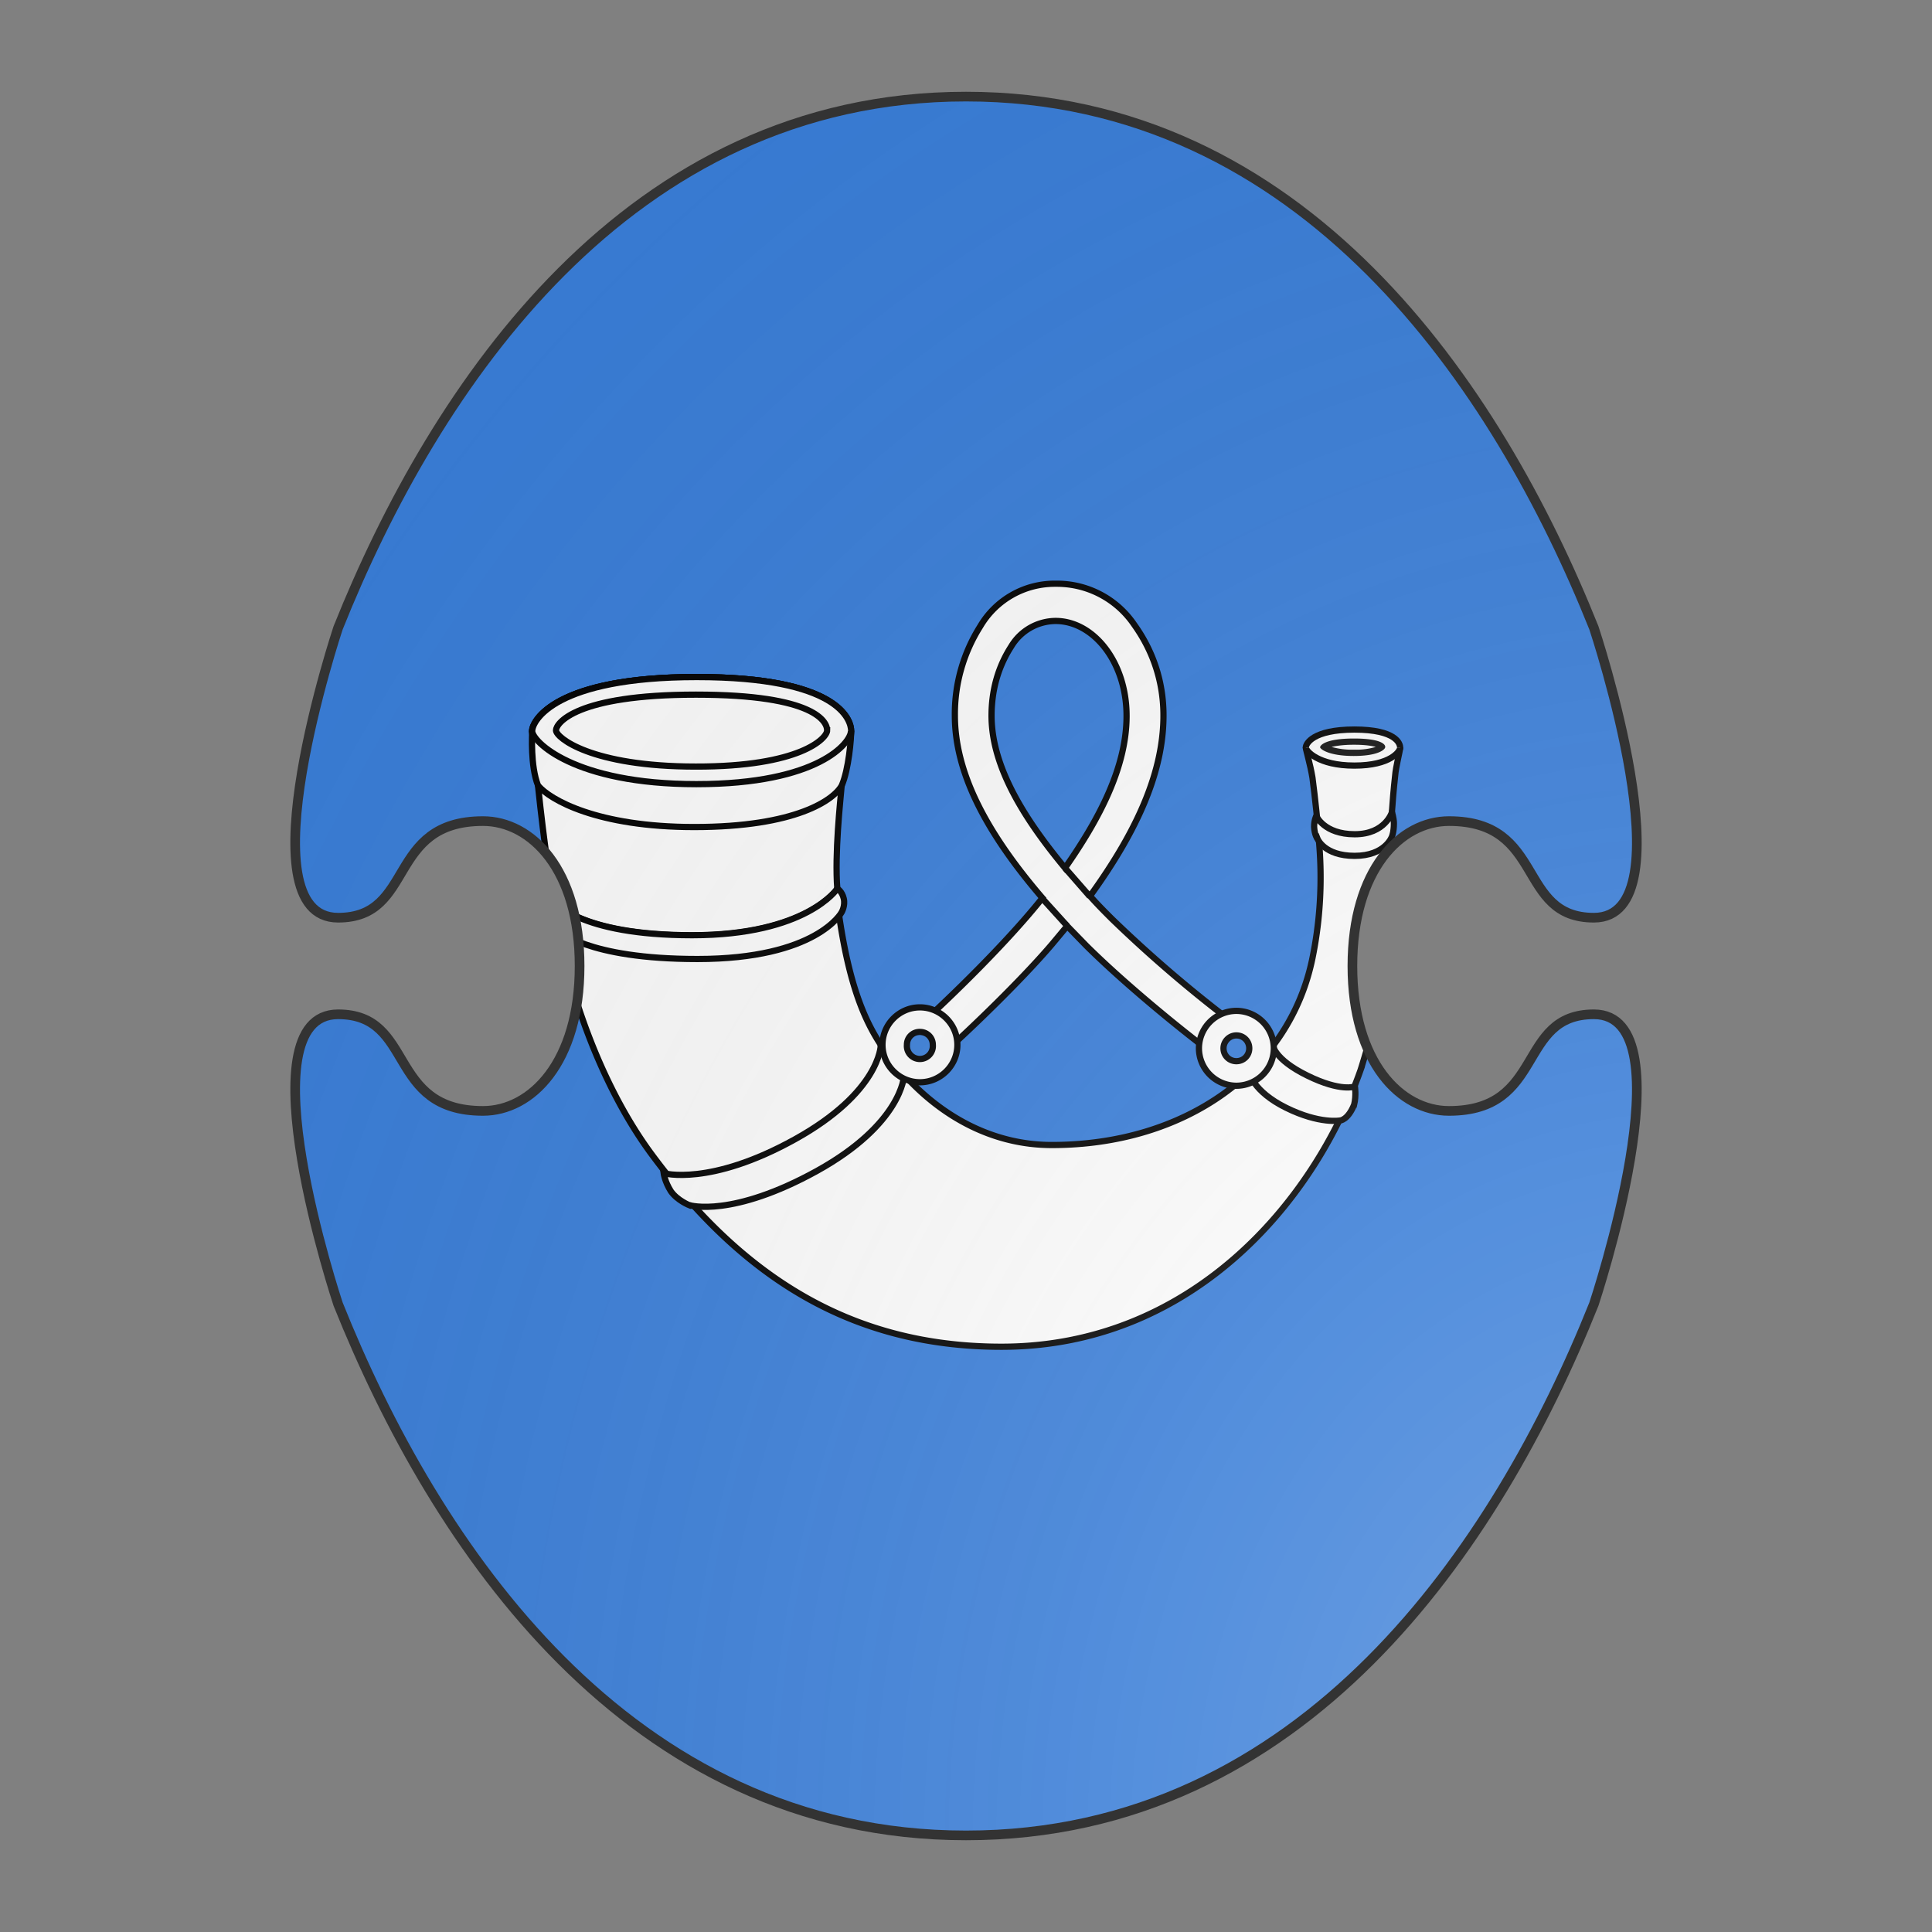 <svg id="coa793090410" width="500" height="500" viewBox="0 0 200 200" xmlns="http://www.w3.org/2000/svg" xmlns:x="http://www.w3.org/1999/xlink"><rect x="0" y="0" width="200" height="200" fill="#808080" stroke="none"/><defs><clipPath id="boeotian_coa793090410"><path d="M150 115c-5 0-10-5-10-15s5-15 10-15c10 0 7 10 15 10 10 0 0-30 0-30-10-25-30-55-65-55S45 40 35 65c0 0-10 30 0 30 8 0 5-10 15-10 5 0 10 5 10 15s-5 15-10 15c-10 0-7-10-15-10-10 0 0 30 0 30 10 25 30 55 65 55s55-30 65-55c0 0 10-30 0-30-8 0-5 10-15 10z"/></clipPath><g id="bugleHorn_coa793090410" stroke-width=".57"><path d="M124 104.84a121.17 121.17 0 01-10.64-9.16c-.66-.66-1.34-1.34-2-2.09 4.48-6.18 6.73-11.52 6.73-16.54 0-3.14-.98-5.95-2.68-8.32a8.55 8.55 0 00-7.18-3.75 7.91 7.91 0 00-6.93 3.91 15.04 15.04 0 00-2.32 8.16c0 5.09 2.68 10.5 8.02 16.72-3.32 4.18-8.68 9.32-10.9 11.34.79.82 1.6 1.61 2.24 2.52 1.94-1.75 6.6-6.18 9.52-9.6l1.41-1.69 1.75 1.8c3.66 3.63 8.68 7.67 10.93 9.38.64-.93 1.27-1.86 2.05-2.68zm-14.93-13.82c-3.61-4.36-6.73-9.18-6.73-13.95 0-2.45.66-4.57 1.8-6.34a4.78 4.78 0 014.07-2.34c3.45 0 6.5 3.73 6.5 8.7 0 4.69-2.48 9.41-5.64 13.93z"/><path d="M109.07 91.02l2.27 2.6m-4.36.18l2.3 2.54m29.69-9.43s.05-1.68.34-4.3c.07-.93.46-2.29.46-2.63 0-.34-.35-1.64-4.19-1.64-3.84 0-4.45 1.32-4.45 1.64 0 .2.41 1.55.61 2.77.23 1.7.53 4.73.53 4.73l3.25 1.02 2.86-.68c-.05-.02.59-.25.59-.91z"/><path d="M131.13 79.98c0 .3 1.11 1.66 4.45 1.66s4.2-1.32 4.2-1.66"/><path fill="#111" stroke="none" d="M135.54 79.73c1.07 0 1.66.11 2 .2a6.2 6.2 0 01-2 .25 6.7 6.7 0 01-2.05-.25c.4-.09 1.03-.2 2.05-.2m0-.57c-2.66 0-3.1.64-3.1.8 0 .16.78.8 3.08.8s2.88-.62 2.88-.8c.05-.18-.2-.8-2.86-.8z"/><path d="M138.92 87.39l-1.88 1.34h-2.82l-.95-.27s-.8-1.07-1.03-1.07c0 .72.8 5.54-.5 11.88-2.1 10.3-11.63 17.13-23.88 17.13-5.81 0-10.7-3-14.15-7.15-2.27-2.75-4.25-5.91-5.43-14.55-.7-5.24.04-10.15.04-10.83 0-2.89 1.14-4.34 1.14-5.39 0-1.04-1.16-4.95-14.16-4.95s-15.06 4.02-15.06 4.95c1.18 9.3 1.64 9.3 2.18 16.8.98 6.4 3.93 15.37 8.73 21.9 8.09 10.95 17.97 17.7 32.1 17.7 17.2 0 28.54-12.98 32.9-25.36a60.4 60.4 0 002.55-12.32c.52-6.06.22-9.81.22-9.81z"/><path d="M74.92 97.2c10.52 0 13.29-4.27 13.29-4.27s0 0 0 0c-.25-3.25.27-7.97.4-9.47.15-1.87.87-3.96.87-4.98 0-1.04-1.16-4.95-14.15-4.95-13 0-15.07 4.02-15.07 4.95.18 1.84.37 3.5.53 4.98.6 5.68 1.1 8.79 1.45 10.58 0 0 2.16 3.16 12.68 3.16z"/><path d="M75.1 87.27c9.34 0 12.81-2.5 13.52-3.81.64-1.5.86-4.25.86-4.98 0-1.04-1.16-4.95-14.15-4.95s-15.07 4.02-15.07 4.95c0 .32-.18 3.16.53 4.98 1.09 1.31 5.43 3.81 14.31 3.81z"/><path d="M60.26 78.48c0 .91 3.77 4.86 15.04 4.86s14.16-3.84 14.16-4.86"/><path d="M87.28 78.41c0-.72-.98-3.27-12.02-3.27s-12.82 2.64-12.82 3.27c0 .66 3.2 3.32 12.8 3.32 9.58.02 12.04-2.59 12.04-3.32zM62.63 96.7s2.5 2.66 12.77 2.66c10.92 0 13.2-4.27 13.2-4.27s.36-.6.2-1.27c-.16-.68-.59-.91-.59-.91s-2.8 4.27-13.3 4.27c-10.51 0-12.67-3.16-12.67-3.16s-.39.37-.39 1.12c-.02.84.78 1.56.78 1.56z"/><path d="M74.7 121.92s3.85 1.16 11.65-3.15c7.79-4.32 7.97-8.7 7.97-8.7s-.27-1.05-.82-1.6c-.54-.54-1.31-1.18-1.31-1.18s-.07 4.27-7.87 8.59c-7.79 4.32-12.02 3.1-12.02 3.1s.1.76.66 1.65c.6.86 1.73 1.3 1.73 1.3zm60.86-9.22c.2-.84.07-1.66.07-1.66s-1.27.52-4.36-1c-3.1-1.52-3.18-2.84-3.18-2.84s-.8.25-1.48 1.14c-.66.88-.68 1.38-.68 1.38s.32 1.75 3.4 3.27c3.1 1.53 4.96 1.16 4.96 1.16s.7-.04 1.27-1.45z"/><path d="M132.2 88.34s.61 1.57 3.4 1.57c2.82 0 3.42-1.77 3.42-1.77s.18-.41.18-1.2c0-.48-.18-1.03-.18-1.03s-.6 2.02-3.41 2.02c-2.82 0-3.52-1.68-3.52-1.68s-.2.39-.2 1c.04.73.3 1.1.3 1.1z"/><path d="M95.78 106.04c.66 0 1.18.52 1.18 1.18a1.19 1.19 0 11-2.37 0 1.16 1.16 0 011.19-1.18m0-2.25c-1.89 0-3.43 1.55-3.43 3.43s1.54 3.43 3.43 3.43c1.88 0 3.43-1.54 3.43-3.43s-1.55-3.43-3.43-3.43h0zm28.99 2.57c.66 0 1.18.52 1.18 1.18 0 .66-.52 1.18-1.18 1.18-.66 0-1.18-.52-1.18-1.18 0-.63.52-1.18 1.18-1.18m0-2.25a3.44 3.44 0 00-3.43 3.43 3.44 3.44 0 003.43 3.43 3.44 3.44 0 003.43-3.43 3.44 3.44 0 00-3.43-3.43h0z"/></g><radialGradient id="backlight" cx="100%" cy="100%" r="150%"><stop stop-color="#fff" stop-opacity=".3" offset="0"/><stop stop-color="#fff" stop-opacity=".15" offset=".25"/><stop stop-color="#000" stop-opacity="0" offset="1"/></radialGradient></defs><g clip-path="url(#boeotian_coa793090410)"><rect x="0" y="0" width="200" height="200" fill="#377cd7"/><g fill="#fafafa" stroke="#000"><use x:href="#bugleHorn_coa793090410" transform="translate(-13 -13) scale(1.13)"/></g></g><path d="M150 115c-5 0-10-5-10-15s5-15 10-15c10 0 7 10 15 10 10 0 0-30 0-30-10-25-30-55-65-55S45 40 35 65c0 0-10 30 0 30 8 0 5-10 15-10 5 0 10 5 10 15s-5 15-10 15c-10 0-7-10-15-10-10 0 0 30 0 30 10 25 30 55 65 55s55-30 65-55c0 0 10-30 0-30-8 0-5 10-15 10z" fill="url(#backlight)" stroke="#333"/></svg>